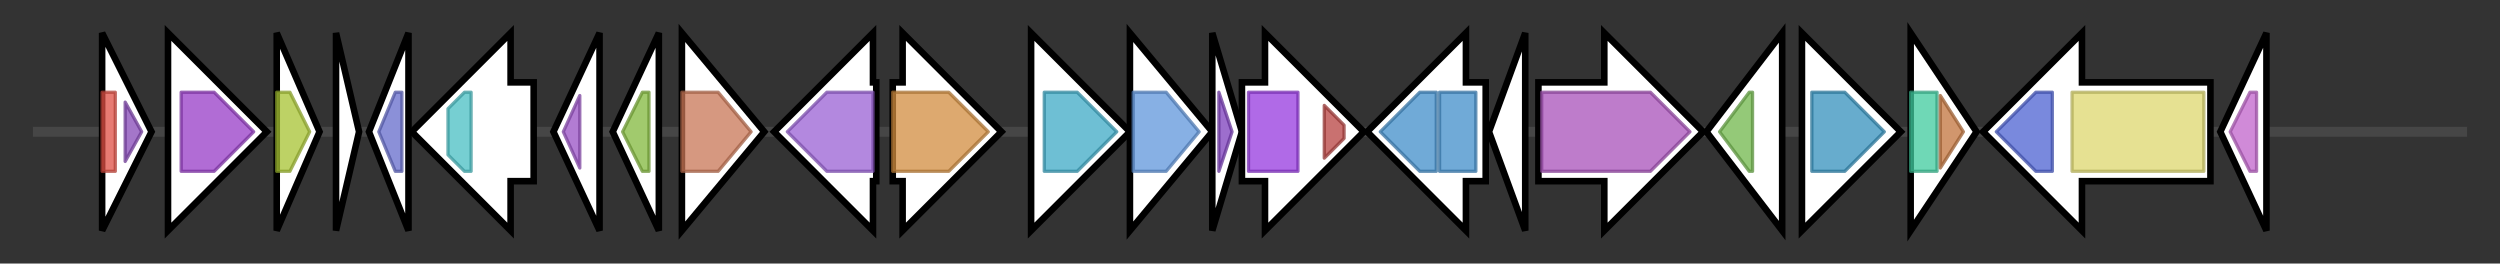 <svg version="1.1" baseProfile="full" xmlns="http://www.w3.org/2000/svg" width="758.9" height="80">
	<rect width="100%" height="100%" fill="#333333" stroke="none"/>
	<g>
		<line x1="10" y1="40.0" x2="748.9" y2="40.0" style="stroke:rgb(70,70,70); stroke-width:3 "/>
		<g>
			<title> (ctg1_834)</title>
			<polygon class=" (ctg1_834)" points="31,10 46,40 31,70" fill="rgb(255,255,255)" fill-opacity="1.0" stroke="rgb(0,0,0)" stroke-width="2"  />
			<g>
				<title>HTH_24 (PF13412)
"Winged helix-turn-helix DNA-binding"</title>
				<rect class="PF13412" x="31" y="28" stroke-linejoin="round" width="4" height="24" fill="rgb(222,79,68)" stroke="rgb(177,63,54)" stroke-width="1" opacity="0.75" />
			</g>
			<g>
				<title>AsnC_trans_reg (PF01037)
"Lrp/AsnC ligand binding domain"</title>
				<polygon class="PF01037" points="38,31 43,40 38,49" stroke-linejoin="round" width="7" height="24" fill="rgb(134,72,182)" stroke="rgb(107,57,145)" stroke-width="1" opacity="0.75" />
			</g>
		</g>
		<g>
			<title> (ctg1_835)</title>
			<polygon class=" (ctg1_835)" points="51,25 51,25 51,10 81,40 51,70 51,55 51,55" fill="rgb(255,255,255)" fill-opacity="1.0" stroke="rgb(0,0,0)" stroke-width="2"  />
			<g>
				<title>DeoC (PF01791)
"DeoC/LacD family aldolase"</title>
				<polygon class="PF01791" points="55,28 65,28 77,40 65,52 55,52" stroke-linejoin="round" width="24" height="24" fill="rgb(151,59,198)" stroke="rgb(120,47,158)" stroke-width="1" opacity="0.75" />
			</g>
		</g>
		<g>
			<title> (ctg1_836)</title>
			<polygon class=" (ctg1_836)" points="84,10 97,40 84,70" fill="rgb(255,255,255)" fill-opacity="1.0" stroke="rgb(0,0,0)" stroke-width="2"  />
			<g>
				<title>FUR (PF01475)
"Ferric uptake regulator family"</title>
				<polygon class="PF01475" points="84,28 88,28 94,40 88,52 84,52" stroke-linejoin="round" width="12" height="24" fill="rgb(167,195,50)" stroke="rgb(133,156,40)" stroke-width="1" opacity="0.75" />
			</g>
		</g>
		<g>
			<title> (ctg1_837)</title>
			<polygon class=" (ctg1_837)" points="102,10 109,40 102,70" fill="rgb(255,255,255)" fill-opacity="1.0" stroke="rgb(0,0,0)" stroke-width="2"  />
		</g>
		<g>
			<title> (ctg1_838)</title>
			<polygon class=" (ctg1_838)" points="112,40 124,10 124,70" fill="rgb(255,255,255)" fill-opacity="1.0" stroke="rgb(0,0,0)" stroke-width="2"  />
			<g>
				<title>Response_reg (PF00072)
"Response regulator receiver domain"</title>
				<polygon class="PF00072" points="115,40 120,28 122,28 122,52 120,52" stroke-linejoin="round" width="10" height="24" fill="rgb(100,107,203)" stroke="rgb(80,85,162)" stroke-width="1" opacity="0.75" />
			</g>
		</g>
		<g>
			<title> (ctg1_839)</title>
			<polygon class=" (ctg1_839)" points="162,25 155,25 155,10 125,40 155,70 155,55 162,55" fill="rgb(255,255,255)" fill-opacity="1.0" stroke="rgb(0,0,0)" stroke-width="2"  />
			<g>
				<title>HWE_HK (PF07536)
"HWE histidine kinase"</title>
				<polygon class="PF07536" points="136,33 141,28 143,28 143,52 141,52 136,47" stroke-linejoin="round" width="7" height="24" fill="rgb(73,191,195)" stroke="rgb(58,152,156)" stroke-width="1" opacity="0.75" />
			</g>
		</g>
		<g>
			<title> (ctg1_840)</title>
			<polygon class=" (ctg1_840)" points="168,40 182,10 182,70" fill="rgb(255,255,255)" fill-opacity="1.0" stroke="rgb(0,0,0)" stroke-width="2"  />
			<g>
				<title>MerR-DNA-bind (PF09278)
"MerR, DNA binding"</title>
				<polygon class="PF09278" points="171,40 176,29 176,51" stroke-linejoin="round" width="6" height="24" fill="rgb(152,80,196)" stroke="rgb(121,64,156)" stroke-width="1" opacity="0.75" />
			</g>
		</g>
		<g>
			<title> (ctg1_841)</title>
			<polygon class=" (ctg1_841)" points="186,40 200,10 200,70" fill="rgb(255,255,255)" fill-opacity="1.0" stroke="rgb(0,0,0)" stroke-width="2"  />
			<g>
				<title>Cytochrom_C (PF00034)
"Cytochrome c"</title>
				<polygon class="PF00034" points="189,40 195,28 197,28 197,52 195,52" stroke-linejoin="round" width="10" height="24" fill="rgb(130,184,61)" stroke="rgb(104,147,48)" stroke-width="1" opacity="0.75" />
			</g>
		</g>
		<g>
			<title> (ctg1_842)</title>
			<polygon class=" (ctg1_842)" points="207,10 232,40 207,70" fill="rgb(255,255,255)" fill-opacity="1.0" stroke="rgb(0,0,0)" stroke-width="2"  />
			<g>
				<title>OMP_b-brl (PF13505)
"Outer membrane protein beta-barrel domain"</title>
				<polygon class="PF13505" points="207,28 218,28 228,40 218,52 207,52" stroke-linejoin="round" width="24" height="24" fill="rgb(200,118,85)" stroke="rgb(160,94,67)" stroke-width="1" opacity="0.75" />
			</g>
		</g>
		<g>
			<title> (ctg1_843)</title>
			<polygon class=" (ctg1_843)" points="266,25 265,25 265,10 235,40 265,70 265,55 266,55" fill="rgb(255,255,255)" fill-opacity="1.0" stroke="rgb(0,0,0)" stroke-width="2"  />
			<g>
				<title>PfkB (PF00294)
"pfkB family carbohydrate kinase"</title>
				<polygon class="PF00294" points="239,40 251,28 265,28 265,52 251,52" stroke-linejoin="round" width="30" height="24" fill="rgb(153,96,212)" stroke="rgb(122,76,169)" stroke-width="1" opacity="0.75" />
			</g>
		</g>
		<g>
			<title> (ctg1_844)</title>
			<polygon class=" (ctg1_844)" points="271,25 274,25 274,10 304,40 274,70 274,55 271,55" fill="rgb(255,255,255)" fill-opacity="1.0" stroke="rgb(0,0,0)" stroke-width="2"  />
			<g>
				<title>Asparaginase_II (PF06089)
"L-asparaginase II"</title>
				<polygon class="PF06089" points="271,28 288,28 300,40 288,52 271,52" stroke-linejoin="round" width="32" height="24" fill="rgb(209,140,63)" stroke="rgb(167,112,50)" stroke-width="1" opacity="0.75" />
			</g>
		</g>
		<g>
			<title> (ctg1_845)</title>
			<polygon class=" (ctg1_845)" points="313,25 313,25 313,10 343,40 313,70 313,55 313,55" fill="rgb(255,255,255)" fill-opacity="1.0" stroke="rgb(0,0,0)" stroke-width="2"  />
			<g>
				<title>Lactamase_B_2 (PF12706)
"Beta-lactamase superfamily domain"</title>
				<polygon class="PF12706" points="317,28 327,28 339,40 339,40 327,52 317,52" stroke-linejoin="round" width="22" height="24" fill="rgb(62,169,197)" stroke="rgb(49,135,157)" stroke-width="1" opacity="0.75" />
			</g>
		</g>
		<g>
			<title> (ctg1_846)</title>
			<polygon class=" (ctg1_846)" points="343,10 368,40 343,70" fill="rgb(255,255,255)" fill-opacity="1.0" stroke="rgb(0,0,0)" stroke-width="2"  />
			<g>
				<title>TENA_THI-4 (PF03070)
"TENA/THI-4/PQQC family"</title>
				<polygon class="PF03070" points="344,28 354,28 364,40 354,52 344,52" stroke-linejoin="round" width="21" height="24" fill="rgb(95,149,219)" stroke="rgb(76,119,175)" stroke-width="1" opacity="0.75" />
			</g>
		</g>
		<g>
			<title> (ctg1_847)</title>
			<polygon class=" (ctg1_847)" points="368,10 377,40 368,70" fill="rgb(255,255,255)" fill-opacity="1.0" stroke="rgb(0,0,0)" stroke-width="2"  />
			<g>
				<title>PqqD (PF05402)
"Coenzyme PQQ synthesis protein D (PqqD)"</title>
				<polygon class="PF05402" points="370,28 370,28 374,40 370,52 370,52" stroke-linejoin="round" width="6" height="24" fill="rgb(124,62,188)" stroke="rgb(99,49,150)" stroke-width="1" opacity="0.75" />
			</g>
		</g>
		<g>
			<title> (ctg1_848)</title>
			<polygon class=" (ctg1_848)" points="377,25 384,25 384,10 414,40 384,70 384,55 377,55" fill="rgb(255,255,255)" fill-opacity="1.0" stroke="rgb(0,0,0)" stroke-width="2"  />
			<g>
				<title>Radical_SAM (PF04055)
"Radical SAM superfamily"</title>
				<rect class="PF04055" x="379" y="28" stroke-linejoin="round" width="15" height="24" fill="rgb(149,56,222)" stroke="rgb(119,44,177)" stroke-width="1" opacity="0.75" />
			</g>
			<g>
				<title>SPASM (PF13186)
"Iron-sulfur cluster-binding domain"</title>
				<polygon class="PF13186" points="402,32 408,38 408,42 402,48" stroke-linejoin="round" width="6" height="24" fill="rgb(183,66,65)" stroke="rgb(146,52,51)" stroke-width="1" opacity="0.75" />
			</g>
		</g>
		<g>
			<title> (ctg1_849)</title>
			<polygon class=" (ctg1_849)" points="451,25 445,25 445,10 415,40 445,70 445,55 451,55" fill="rgb(255,255,255)" fill-opacity="1.0" stroke="rgb(0,0,0)" stroke-width="2"  />
			<g>
				<title>CorA (PF01544)
"CorA-like Mg2+ transporter protein"</title>
				<polygon class="PF01544" points="419,40 431,28 436,28 436,52 431,52" stroke-linejoin="round" width="21" height="24" fill="rgb(65,141,201)" stroke="rgb(52,112,160)" stroke-width="1" opacity="0.75" />
			</g>
			<g>
				<title>CorA (PF01544)
"CorA-like Mg2+ transporter protein"</title>
				<rect class="PF01544" x="437" y="28" stroke-linejoin="round" width="11" height="24" fill="rgb(65,141,201)" stroke="rgb(52,112,160)" stroke-width="1" opacity="0.75" />
			</g>
		</g>
		<g>
			<title> (ctg1_850)</title>
			<polygon class=" (ctg1_850)" points="452,40 463,10 463,70" fill="rgb(255,255,255)" fill-opacity="1.0" stroke="rgb(0,0,0)" stroke-width="2"  />
		</g>
		<g>
			<title> (ctg1_851)</title>
			<polygon class=" (ctg1_851)" points="467,25 487,25 487,10 517,40 487,70 487,55 467,55" fill="rgb(255,255,255)" fill-opacity="1.0" stroke="rgb(0,0,0)" stroke-width="2"  />
			<g>
				<title>HerA_C (PF05872)
"Helicase HerA-like C-terminal"</title>
				<polygon class="PF05872" points="468,28 501,28 513,40 501,52 468,52" stroke-linejoin="round" width="49" height="24" fill="rgb(168,80,185)" stroke="rgb(134,64,148)" stroke-width="1" opacity="0.75" />
			</g>
		</g>
		<g>
			<title> (ctg1_852)</title>
			<polygon class=" (ctg1_852)" points="518,40 541,10 541,70" fill="rgb(255,255,255)" fill-opacity="1.0" stroke="rgb(0,0,0)" stroke-width="2"  />
			<g>
				<title>YkuD (PF03734)
"L,D-transpeptidase catalytic domain"</title>
				<polygon class="PF03734" points="522,40 531,28 532,28 532,52 531,52" stroke-linejoin="round" width="13" height="24" fill="rgb(112,183,75)" stroke="rgb(89,146,60)" stroke-width="1" opacity="0.75" />
			</g>
		</g>
		<g>
			<title> (ctg1_853)</title>
			<polygon class=" (ctg1_853)" points="547,25 547,25 547,10 577,40 547,70 547,55 547,55" fill="rgb(255,255,255)" fill-opacity="1.0" stroke="rgb(0,0,0)" stroke-width="2"  />
			<g>
				<title>Aminotran_4 (PF01063)
"Amino-transferase class IV"</title>
				<polygon class="PF01063" points="550,28 560,28 572,40 572,40 560,52 550,52" stroke-linejoin="round" width="22" height="24" fill="rgb(52,144,188)" stroke="rgb(41,115,150)" stroke-width="1" opacity="0.75" />
			</g>
		</g>
		<g>
			<title> (ctg1_854)</title>
			<polygon class=" (ctg1_854)" points="580,10 600,40 580,70" fill="rgb(255,255,255)" fill-opacity="1.0" stroke="rgb(0,0,0)" stroke-width="2"  />
			<g>
				<title>Sod_Fe_N (PF00081)
"Iron/manganese superoxide dismutases, alpha-hairpin domain"</title>
				<rect class="PF00081" x="580" y="28" stroke-linejoin="round" width="8" height="24" fill="rgb(63,202,157)" stroke="rgb(50,161,125)" stroke-width="1" opacity="0.75" />
			</g>
			<g>
				<title>Sod_Fe_C (PF02777)
"Iron/manganese superoxide dismutases, C-terminal domain"</title>
				<polygon class="PF02777" points="589,29 596,40 589,51" stroke-linejoin="round" width="10" height="24" fill="rgb(193,115,61)" stroke="rgb(154,92,48)" stroke-width="1" opacity="0.75" />
			</g>
		</g>
		<g>
			<title> (ctg1_855)</title>
			<polygon class=" (ctg1_855)" points="671,25 632,25 632,10 602,40 632,70 632,55 671,55" fill="rgb(255,255,255)" fill-opacity="1.0" stroke="rgb(0,0,0)" stroke-width="2"  />
			<g>
				<title>Peptidase_S9 (PF00326)
"Prolyl oligopeptidase family"</title>
				<polygon class="PF00326" points="606,40 618,28 623,28 623,52 618,52" stroke-linejoin="round" width="21" height="24" fill="rgb(77,97,209)" stroke="rgb(61,77,167)" stroke-width="1" opacity="0.75" />
			</g>
			<g>
				<title>Peptidase_S9_N (PF02897)
"Prolyl oligopeptidase, N-terminal beta-propeller domain"</title>
				<rect class="PF02897" x="629" y="28" stroke-linejoin="round" width="40" height="24" fill="rgb(221,215,110)" stroke="rgb(176,172,88)" stroke-width="1" opacity="0.75" />
			</g>
		</g>
		<g>
			<title> (ctg1_856)</title>
			<polygon class=" (ctg1_856)" points="674,40 688,10 688,70" fill="rgb(255,255,255)" fill-opacity="1.0" stroke="rgb(0,0,0)" stroke-width="2"  />
			<g>
				<title>SelR (PF01641)
"SelR domain"</title>
				<polygon class="PF01641" points="677,40 683,28 685,28 685,52 683,52" stroke-linejoin="round" width="11" height="24" fill="rgb(192,99,202)" stroke="rgb(153,79,161)" stroke-width="1" opacity="0.75" />
			</g>
		</g>
	</g>
</svg>
